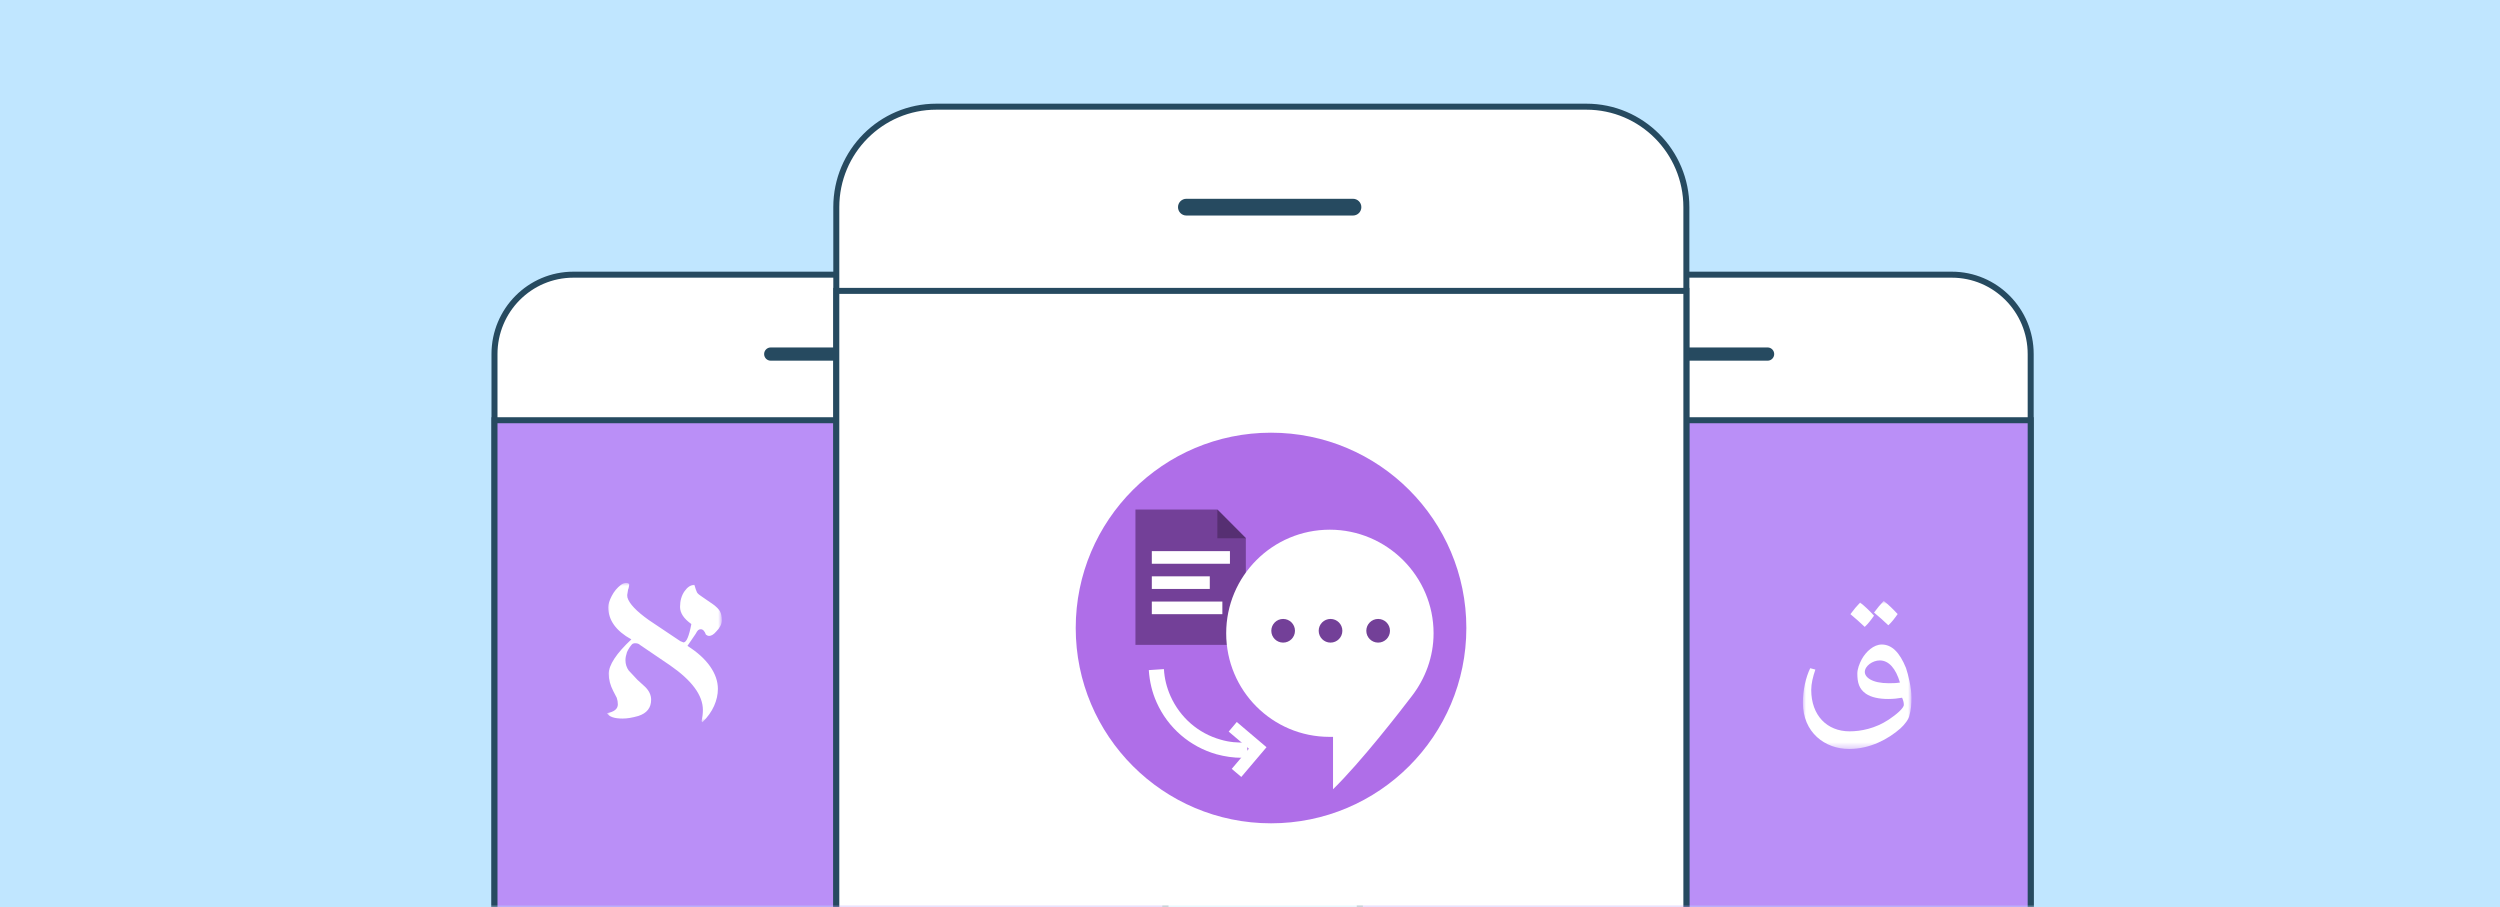 <?xml version="1.0" encoding="UTF-8" standalone="no"?>
<svg width="416px" height="151px" viewBox="0 0 416 151" version="1.1" xmlns="http://www.w3.org/2000/svg" xmlns:xlink="http://www.w3.org/1999/xlink">
    <rect x="0" y="0" width="416" height="151" fill="#333333" stroke="none"/>
    <!-- Generator: Sketch 39.1 (31720) - http://www.bohemiancoding.com/sketch -->
    <title>code starter - watson language</title>
    <desc>Created with Sketch.</desc>
    <defs>
        <rect id="path-1" x="0" y="0" width="416" height="151"></rect>
        <rect id="path-3" x="0" y="0" width="116" height="113"></rect>
        <polygon id="path-5" points="0 226.79 116 226.79 116 0 0 0"></polygon>
        <rect id="path-7" x="0" y="0" width="116" height="113"></rect>
        <polygon id="path-9" points="0 226.79 116 226.79 116 0 0 0"></polygon>
        <rect id="path-11" x="0" y="0" width="147" height="143"></rect>
        <polygon id="path-13" points="0 287 147 287 147 0 0 0"></polygon>
        <polygon id="path-15" points="0 24.63 18.069 24.63 18.069 0 0 0"></polygon>
        <polygon id="path-17" points="7.396 12.972 7.396 0 0.232 0 0.232 12.972"></polygon>
        <polygon id="path-19" points="9.554 23.184 19.109 23.184 19.109 9e-05 9.554 9e-05 0 9e-05 0 23.184 9.554 23.184"></polygon>
    </defs>
    <g id="Mobile-Category-Tabs" stroke="none" stroke-width="1" fill="none" fill-rule="evenodd">
        <g id="Getting-Started-light" transform="translate(-509, -598)">
            <g id="code-starter---watson-language" transform="translate(509, 598)">
                <g id="Group-7">
                    <g id="Page-1">
                        <mask id="mask-2" fill="white">
                            <use xlink:href="#path-1"></use>
                        </mask>
                        <use id="Mask" fill="#C0E6FF" xlink:href="#path-1"></use>
                    </g>
                </g>
                <g id="Group-9-Copy-7" transform="translate(79, 38)">
                    <mask id="mask-4" fill="white">
                        <use xlink:href="#path-3"></use>
                    </mask>
                    <g id="Mask"></g>
                    <g id="Group-9-Copy-4" mask="url(#mask-4)">
                        <g id="Group-6">
                            <g id="Page-1">
                                <path d="M114.906,212.478 C114.906,219.775 109.027,225.689 101.774,225.689 L16.415,225.689 C9.162,225.689 3.283,219.775 3.283,212.478 L3.283,20.918 C3.283,13.621 9.162,7.706 16.415,7.706 L101.774,7.706 C109.027,7.706 114.906,13.621 114.906,20.918 L114.906,212.478 L114.906,212.478 Z" id="Stroke-1" stroke="#264A60" fill="#FFFFFF"></path>
                                <mask id="mask-6" fill="white">
                                    <use xlink:href="#path-5"></use>
                                </mask>
                                <g id="Clip-4"></g>
                                <polygon id="Stroke-3" stroke="#264A60" fill="#BA8FF7" mask="url(#mask-6)" points="3.283 199.267 114.906 199.267 114.906 31.927 3.283 31.927"></polygon>
                                <path d="M72.226,20.918 C72.226,21.525 71.736,22.018 71.132,22.018 L49.245,22.018 C48.641,22.018 48.151,21.525 48.151,20.918 C48.151,20.31 48.641,19.817 49.245,19.817 L71.132,19.817 C71.736,19.817 72.226,20.31 72.226,20.918" id="Fill-6" fill="#264A60" mask="url(#mask-6)"></path>
                            </g>
                        </g>
                    </g>
                </g>
                <g id="Group-9-Copy-8" transform="translate(223, 38)">
                    <mask id="mask-8" fill="white">
                        <use xlink:href="#path-7"></use>
                    </mask>
                    <g id="Mask"></g>
                    <g id="Group-9-Copy-4" mask="url(#mask-8)">
                        <g id="Group-6">
                            <g id="Page-1">
                                <path d="M114.906,212.478 C114.906,219.775 109.027,225.689 101.774,225.689 L16.415,225.689 C9.162,225.689 3.283,219.775 3.283,212.478 L3.283,20.918 C3.283,13.621 9.162,7.706 16.415,7.706 L101.774,7.706 C109.027,7.706 114.906,13.621 114.906,20.918 L114.906,212.478 L114.906,212.478 Z" id="Stroke-1" stroke="#264A60" fill="#FFFFFF"></path>
                                <mask id="mask-10" fill="white">
                                    <use xlink:href="#path-9"></use>
                                </mask>
                                <g id="Clip-4"></g>
                                <polygon id="Stroke-3" stroke="#264A60" fill="#BA8FF7" mask="url(#mask-10)" points="3.283 199.267 114.906 199.267 114.906 31.927 3.283 31.927"></polygon>
                                <path d="M72.226,20.918 C72.226,21.525 71.736,22.018 71.132,22.018 L49.245,22.018 C48.641,22.018 48.151,21.525 48.151,20.918 C48.151,20.31 48.641,19.817 49.245,19.817 L71.132,19.817 C71.736,19.817 72.226,20.31 72.226,20.918" id="Fill-6" fill="#264A60" mask="url(#mask-10)"></path>
                            </g>
                        </g>
                    </g>
                </g>
                <g id="Group-9" transform="translate(135, 8)">
                    <g id="Group-9-Copy-5">
                        <mask id="mask-12" fill="white">
                            <use xlink:href="#path-11"></use>
                        </mask>
                        <g id="Mask"></g>
                        <g id="Group-9-Copy-4" mask="url(#mask-12)">
                            <g id="Group-6">
                                <g id="Page-1">
                                    <path d="M145.613,268.888 C145.613,278.123 138.163,285.607 128.972,285.607 L20.802,285.607 C11.61,285.607 4.16,278.123 4.16,268.888 L4.16,26.471 C4.16,17.237 11.61,9.752 20.802,9.752 L128.972,9.752 C138.163,9.752 145.613,17.237 145.613,26.471 L145.613,268.888 L145.613,268.888 Z" id="Stroke-1" stroke="#264A60" fill="#FFFFFF"></path>
                                    <mask id="mask-14" fill="white">
                                        <use xlink:href="#path-13"></use>
                                    </mask>
                                    <g id="Clip-4"></g>
                                    <polygon id="Stroke-3" stroke="#264A60" fill="#FFFFFF" mask="url(#mask-14)" points="4.16 252.17 145.613 252.17 145.613 40.403 4.16 40.403"></polygon>
                                    <path d="M91.528,26.471 C91.528,27.24 90.907,27.864 90.142,27.864 L62.406,27.864 C61.64,27.864 61.019,27.24 61.019,26.471 C61.019,25.702 61.64,25.078 62.406,25.078 L90.142,25.078 C90.907,25.078 91.528,25.702 91.528,26.471" id="Fill-6" fill="#264A60" mask="url(#mask-14)"></path>
                                </g>
                            </g>
                        </g>
                    </g>
                </g>
                <g id="Page-1" transform="translate(300, 100)">
                    <mask id="mask-16" fill="white">
                        <use xlink:href="#path-15"></use>
                    </mask>
                    <g id="Clip-2"></g>
                    <path d="M14.22,4.048 C13.387,3.254 12.659,2.606 11.839,1.932 C12.368,1.204 12.937,0.529 13.453,-0 C14.286,0.648 14.974,1.323 15.768,2.183 C15.199,2.99 14.789,3.519 14.22,4.048 L14.22,4.048 Z M12.791,9.895 C11.627,9.895 10.305,10.807 10.305,11.813 C10.305,12.673 11.442,13.691 14.313,13.691 C15.04,13.691 15.635,13.665 16.151,13.572 C15.463,11.231 14.299,9.895 12.791,9.895 L12.791,9.895 Z M10.291,4.313 C9.458,3.519 8.717,2.871 7.91,2.196 C8.439,1.469 9.008,0.794 9.524,0.265 C10.357,0.913 11.045,1.588 11.839,2.447 C11.27,3.254 10.86,3.783 10.291,4.313 L10.291,4.313 Z M14.194,16.31 C12.686,16.31 11.389,16.046 10.49,15.437 C9.352,14.644 9.061,13.585 9.061,12.077 C9.061,11.35 9.392,10.45 9.789,9.71 C10.503,8.413 11.786,7.249 13.122,7.249 C14.776,7.249 16.098,8.532 17.157,11.151 C17.54,12.315 18.069,14.392 18.069,16.099 C18.069,17.157 17.99,18.136 17.739,19.009 C17.633,19.683 16.905,20.596 16.231,21.205 C14.233,22.977 11.178,24.631 7.699,24.631 C3.691,24.631 0,21.906 0,16.932 C0,14.855 0.463,12.765 1.217,11.191 L2.077,11.416 C1.667,12.62 1.389,13.757 1.389,14.789 C1.389,19.062 4.035,21.694 7.765,21.694 C9.656,21.694 12.037,21.231 14.299,19.736 C15.543,18.903 16.799,17.845 16.799,17.276 C16.799,16.892 16.68,16.482 16.508,16.099 C15.86,16.218 15.067,16.31 14.194,16.31 L14.194,16.31 Z" id="Fill-1" fill="#FFFFFF" mask="url(#mask-16)"></path>
                </g>
                <g id="Page-1" transform="translate(179, 72)">
                    <path d="M32.5,0 C50.449,0 65,14.551 65,32.5 C65,50.449 50.449,65 32.5,65 C14.551,65 0,50.449 0,32.5 C0,14.551 14.551,0 32.5,0" id="Fill-1" fill="#AF6EE8"></path>
                    <polygon id="Fill-3" fill="#734098" points="28.308 35.308 9.938 35.308 9.938 12.792 23.569 12.792 28.308 17.53"></polygon>
                    <path d="M12.662,28.099 L24.401,28.099 L24.401,30.199 L12.662,30.199 L12.662,28.099 Z M12.662,23.901 L22.308,23.901 L22.308,26 L12.662,26 L12.662,23.901 Z M12.662,21.808 L25.662,21.808 L25.662,19.708 L12.662,19.708 L12.662,21.808 Z" id="Fill-5" fill="#FFFFFF"></path>
                    <polygon id="Fill-7" fill="#562F72" points="28.308 17.57 23.569 17.57 23.569 12.792"></polygon>
                    <path d="M59.547,33.377 C59.547,37.316 58.162,40.924 55.939,43.816 C54.054,46.293 47.424,54.847 42.816,59.332 L42.816,50.615 L42.23,50.615 C32.708,50.615 25.038,42.9 25.038,33.377 C25.038,23.855 32.754,16.14 42.276,16.14 C51.792,16.146 59.547,23.901 59.547,33.377 L59.547,33.377 Z" id="Fill-9" fill="#FFFFFF"></path>
                    <path d="M50.323,30.992 C51.411,30.992 52.292,31.874 52.292,32.962 C52.292,34.049 51.411,34.931 50.323,34.931 C49.235,34.931 48.353,34.049 48.353,32.962 C48.353,31.874 49.235,30.992 50.323,30.992" id="Fill-11" fill="#734098"></path>
                    <path d="M42.4,30.992 C43.487,30.992 44.369,31.874 44.369,32.962 C44.369,34.049 43.487,34.931 42.4,34.931 C41.312,34.931 40.43,34.049 40.43,32.962 C40.43,31.874 41.312,30.992 42.4,30.992" id="Fill-13" fill="#734098"></path>
                    <path d="M34.515,30.992 C35.603,30.992 36.484,31.874 36.484,32.962 C36.484,34.049 35.603,34.931 34.515,34.931 C33.427,34.931 32.545,34.049 32.545,32.962 C32.545,31.874 33.427,30.992 34.515,30.992" id="Fill-15" fill="#734098"></path>
                    <polygon id="Fill-17" fill="#FFFFFF" points="27.553 57.285 25.961 55.939 28.808 52.585 25.454 49.738 26.799 48.139 31.746 52.338"></polygon>
                    <path d="M27.677,54.099 C26.253,54.099 24.823,53.892 23.439,53.514 C18.993,52.254 15.347,49.114 13.461,44.876 C12.707,43.199 12.285,41.398 12.162,39.507 L14.677,39.338 C14.761,40.892 15.139,42.4 15.769,43.823 C17.361,47.385 20.384,50.031 24.115,51.077 C25.538,51.499 26.968,51.623 28.477,51.538 L28.645,54.054 C28.308,54.099 28.015,54.099 27.677,54.099 L27.677,54.099 Z" id="Fill-19" fill="#FFFFFF"></path>
                </g>
                <g id="Page-1" transform="translate(102, 100)">
                    <mask id="mask-18" fill="white">
                        <use xlink:href="#path-17"></use>
                    </mask>
                    <g id="Clip-1"></g>
                </g>
                <g id="Page-1" transform="translate(101, 97)">
                    <mask id="mask-20" fill="white">
                        <use xlink:href="#path-19"></use>
                    </mask>
                    <g id="Clip-2"></g>
                    <path d="M15.888,23.184 L15.743,23.004 C15.888,22.356 15.96,21.732 15.96,21.132 C15.96,18.705 14.139,16.233 10.499,13.713 L5.507,10.323 C5.314,10.131 5.049,10.035 4.708,10.035 C4.467,10.035 4.286,10.095 4.165,10.215 C3.852,10.554 3.574,10.986 3.33,11.511 C3.161,12.018 3.076,12.462 3.076,12.846 C3.076,13.494 3.257,14.07 3.619,14.574 L5.067,16.122 L6.37,17.313 C7.021,17.961 7.347,18.669 7.347,19.437 C7.347,20.784 6.635,21.684 5.212,22.14 C4.198,22.428 3.33,22.572 2.606,22.572 C1.231,22.572 0.362,22.272 0,21.672 C1.207,21.456 1.81,20.964 1.81,20.196 C1.81,19.836 1.75,19.476 1.629,19.116 L1.05,18 C0.543,17.016 0.29,16.056 0.29,15.12 C0.29,14.4 0.603,13.56 1.231,12.6 C1.858,11.64 2.799,10.572 4.054,9.396 C1.496,7.98 0.217,6.192 0.217,4.032 C0.217,3.528 0.41,2.904 0.796,2.16 C1.183,1.416 1.689,0.807 2.316,0.324 C2.606,0.108 2.896,9e-05 3.185,9e-05 C3.45,9e-05 3.619,0.072 3.692,0.216 L3.692,0.36 C3.668,0.456 3.65,0.564 3.637,0.684 C3.625,0.807 3.583,0.948 3.511,1.116 L3.366,2.016 L3.402,2.412 C3.692,3.444 4.886,4.704 6.985,6.192 L12.196,9.684 L12.739,9.9 C13.222,9.9 13.656,8.88 14.042,6.84 C12.788,5.952 12.16,5.004 12.16,3.996 C12.16,2.964 12.408,2.094 12.902,1.386 C13.397,0.681 13.946,0.324 14.549,0.324 C14.694,0.852 14.838,1.272 14.983,1.584 C15.128,1.8 15.393,2.028 15.779,2.268 L17.661,3.564 C18.216,3.972 18.596,4.356 18.801,4.716 C19.006,5.076 19.109,5.58 19.109,6.228 C19.109,6.852 18.795,7.476 18.168,8.1 C17.758,8.58 17.36,8.82 16.974,8.82 C16.829,8.82 16.66,8.748 16.467,8.604 C16.25,8.004 15.96,7.704 15.598,7.704 C15.43,7.704 15.285,7.758 15.164,7.866 C15.043,7.974 14.911,8.172 14.766,8.46 L13.391,10.476 C15.031,11.508 16.286,12.642 17.155,13.878 C18.023,15.117 18.457,16.368 18.457,17.64 C18.457,18.576 18.246,19.518 17.824,20.466 C17.402,21.414 16.756,22.32 15.888,23.184" id="Fill-1" fill="#FFFFFF" mask="url(#mask-20)"></path>
                </g>
            </g>
        </g>
    </g>
</svg>